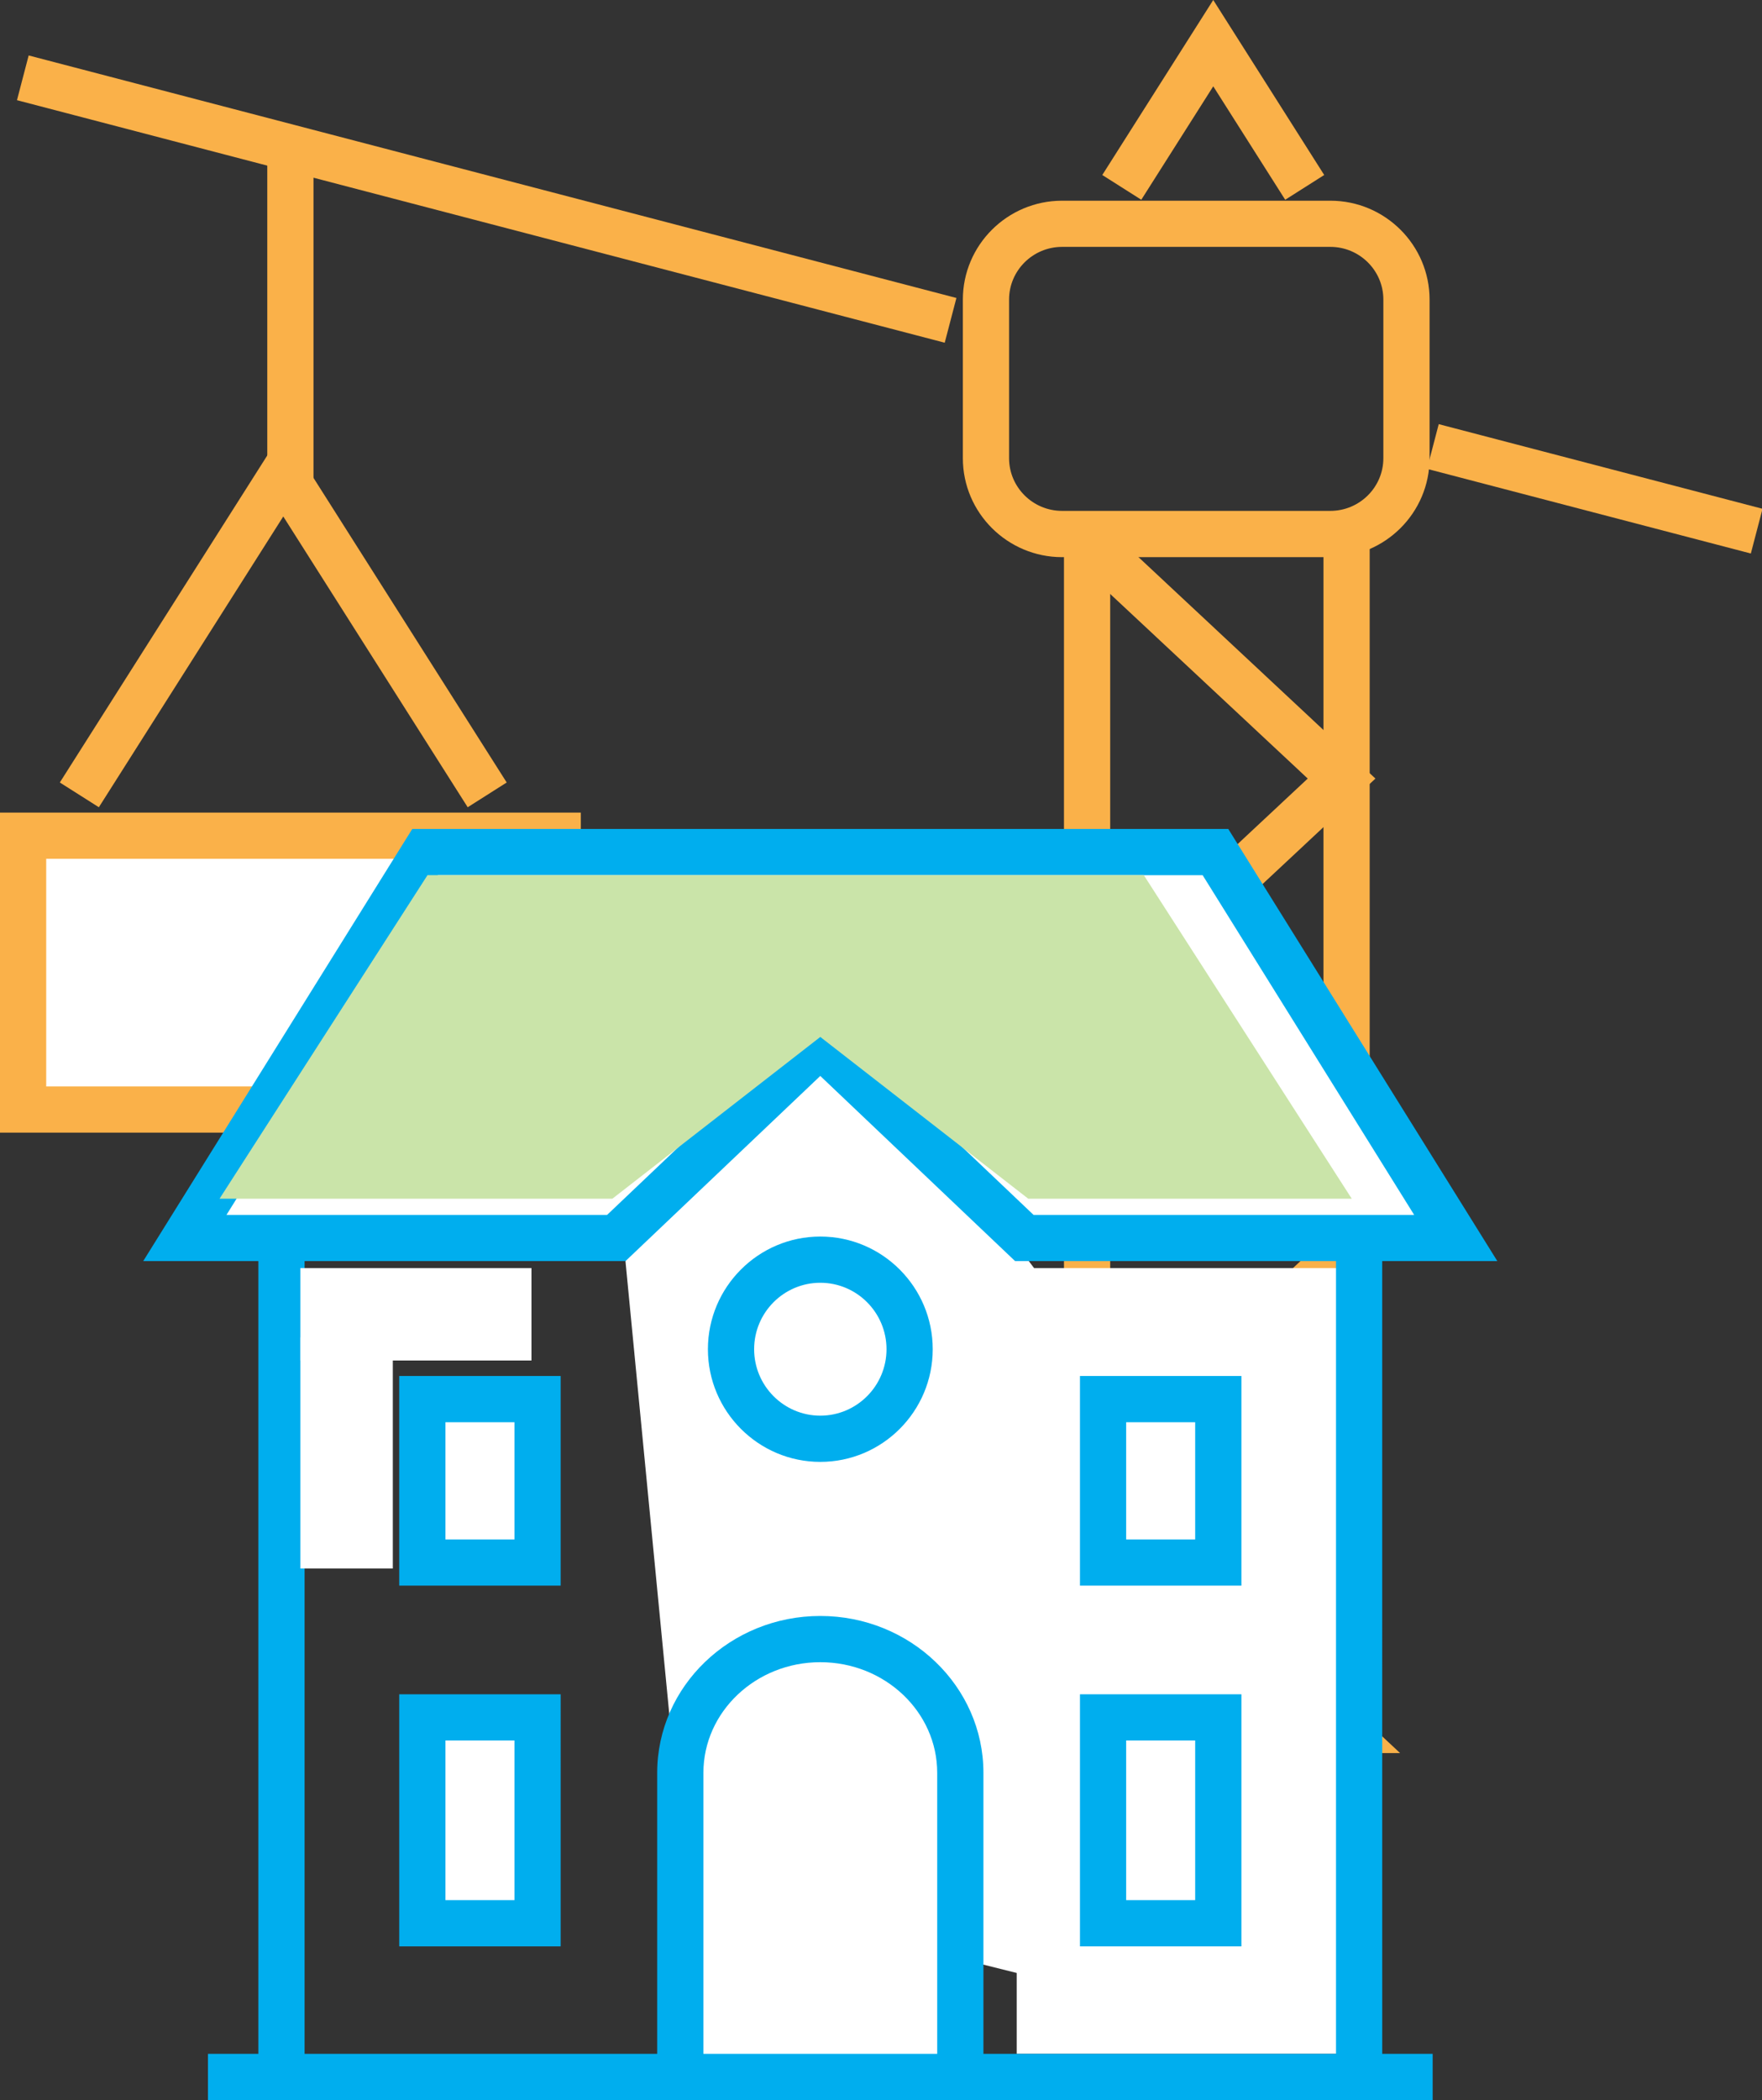 <?xml version="1.0" encoding="utf-8"?>
<!-- Generator: Adobe Illustrator 17.0.0, SVG Export Plug-In . SVG Version: 6.00 Build 0)  -->
<!DOCTYPE svg PUBLIC "-//W3C//DTD SVG 1.1//EN" "http://www.w3.org/Graphics/SVG/1.1/DTD/svg11.dtd">
<svg version="1.1" id="Layer_1" xmlns="http://www.w3.org/2000/svg" xmlns:xlink="http://www.w3.org/1999/xlink" x="0px" y="0px"
	 width="76.253px" height="90.866px" viewBox="0 0 76.253 90.866" enable-background="new 0 0 76.253 90.866" xml:space="preserve">
<rect x="0" y="0" width="76.253" height="90.866" fill="#333333" stroke="none"/>
<g id="g3266">
	<g id="g3268">
		<g id="g3270">
			<g id="g3272">
				<rect id="rect3274" x="57.275" y="23.107" fill="#FAB149" width="2" height="51.762"/>
			</g>
			<g id="g3276">
				<rect id="rect3278" x="46.045" y="23.107" fill="#FAB149" width="2" height="51.762"/>
			</g>
			<g id="g3280">
				<polygon id="polygon3282" fill="#FAB149" points="47.667,73.867 55.527,73.858 45.58,64.563 56.594,54.271 45.58,43.98 
					56.594,33.687 46.362,24.127 47.728,22.666 59.524,33.687 48.51,43.98 59.524,54.271 48.51,64.563 60.59,75.852 47.669,75.867 
									"/>
			</g>
			<g id="g3284">
				
					<rect id="rect3286" x="61.758" y="20.114" transform="matrix(0.968 0.253 -0.253 0.968 7.57 -16.743)" fill="#FAB149" width="14.476" height="1.999"/>
			</g>
			<g id="g3288">
				
					<rect id="rect3290" x="0.318" y="7.602" transform="matrix(0.968 0.253 -0.253 0.968 2.856 -5.04)" fill="#FAB149" width="41.477" height="2"/>
			</g>
			<g id="g3292">
				<rect id="rect3294" x="11.567" y="6.383" fill="#FAB149" width="2" height="15.059"/>
			</g>
			<g id="g3296">
				<path id="path3298" fill="#FAB149" d="M57.572,24.107H45.964c-2.368,0-4.295-1.921-4.295-4.281v-6.861
					c0-2.361,1.927-4.281,4.295-4.281h11.608c2.368,0,4.295,1.92,4.295,4.281v6.861C61.867,22.186,59.941,24.107,57.572,24.107z
					 M45.964,10.682c-1.266,0-2.295,1.023-2.295,2.281v6.861c0,1.258,1.029,2.281,2.295,2.281h11.608
					c1.266,0,2.295-1.023,2.295-2.281v-6.861c0-1.258-1.029-2.281-2.295-2.281H45.964z"/>
			</g>
			<g id="g3300">
				<polygon id="polygon3302" fill="#FAB149" points="12.259,22.347 4.278,34.928 2.589,33.857 12.259,18.615 21.928,33.857 
					20.24,34.928 				"/>
			</g>
			<g id="g3304">
				<path id="path3306" fill="#FFFFFF" d="M24.136,36.159H1v11.849h23.136V36.159L24.136,36.159z"/>
				<path id="path3308" fill="#FAB149" d="M25.136,49.008H0V35.159h25.136V49.008z M2,47.008h21.136v-9.849H2V47.008z"/>
			</g>
			<g id="g3310">
				<polygon id="polygon3312" fill="#FAB149" points="52.505,3.735 49.391,8.643 47.703,7.572 52.505,0 57.307,7.572 55.619,8.643 
									"/>
			</g>
		</g>
		<g id="g3314">
			<rect id="rect3316" x="44" y="54.867" fill="#FFFFFF" width="14" height="34"/>
		</g>
		<g id="g3318">
			<path id="path3320" fill="#FFFFFF" d="M27,53.867l9-8l8,8l3,4l-1,28l-4-1H30L27,53.867z"/>
		</g>
		<g id="g3322">
			<g id="g3324">
				<path id="path3326" fill="#FFFFFF" d="M58.818,53.892v35.977l0,0 M12.183,89.867V53.892l0,0 M18.399,36.867h34.203L63,53.565
					H44.329L35.5,45.174l-8.828,8.391H8L18.399,36.867L18.399,36.867z M29.442,89.867V76.706c0-3.183,2.727-5.786,6.059-5.786l0,0
					c3.332,0,6.059,2.604,6.059,5.786v13.161l0,0 M18.277,60.535h4.987v7.071h-4.987V60.535L18.277,60.535z M18.277,74.308h4.987
					v8.907h-4.987V74.308L18.277,74.308z M47.736,74.308h4.987v8.907h-4.987V74.308L47.736,74.308z M47.736,60.535h4.987v7.071
					h-4.987V60.535L47.736,60.535z"/>
				<path id="path3328" fill="#00AEEE" d="M59.818,89.867h-2V54.565H43.929l-8.43-8.011l-8.429,8.011H13.181v35.302h-2V54.565H6.198
					l11.644-18.698h35.313l11.644,18.698h-4.982L59.818,89.867L59.818,89.867z M44.729,52.567H61.2l-9.153-14.698H18.954
					L9.801,52.567h16.472l9.228-8.77L44.729,52.567z M42.559,89.867h-2V76.706c0-2.64-2.269-4.786-5.059-4.786
					s-5.059,2.146-5.059,4.786v13.161h-2V76.706c0-3.742,3.167-6.786,7.059-6.786s7.059,3.044,7.059,6.786V89.867z M53.724,84.215
					h-6.987V73.308h6.987V84.215z M48.736,82.215h2.987v-6.907h-2.987V82.215z M24.264,84.215h-6.987V73.308h6.987V84.215z
					 M19.277,82.215h2.987v-6.907h-2.987V82.215z M53.724,68.608h-6.987v-9.071h6.987V68.608z M48.736,66.608h2.987v-5.071h-2.987
					V66.608z M24.264,68.608h-6.987v-9.071h6.987V68.608z M19.277,66.608h2.987v-5.071h-2.987V66.608z"/>
			</g>
			<g id="g3330">
				<path id="path3332" fill="#00AEEE" d="M35.5,63.253c-2.682,0-4.864-2.188-4.864-4.875c0-2.688,2.182-4.875,4.864-4.875
					c2.683,0,4.865,2.187,4.865,4.875S38.183,63.253,35.5,63.253z M35.5,55.503c-1.58,0-2.864,1.29-2.864,2.875
					s1.285,2.875,2.864,2.875c1.58,0,2.865-1.29,2.865-2.875S37.08,55.503,35.5,55.503z"/>
			</g>
			<g id="g3334">
				<rect id="rect3336" x="9" y="88.866" fill="#00AEEE" width="53" height="2"/>
			</g>
		</g>
		<g id="g3338">
			<path id="path3340" fill="#FFFFFF" d="M13,54.867h10v4H13V54.867z"/>
		</g>
		<g id="g3342">
			<path id="path3344" fill="#FFFFFF" d="M13,67.867v-10h4v10H13z"/>
		</g>
	</g>
	<g id="g3346">
		<path id="path3348" fill="#CAE4A9" d="M9.5,51.867l9-14h31l9,14h-14l-9-7l-9,7H9.5z"/>
	</g>
</g>
</svg>
